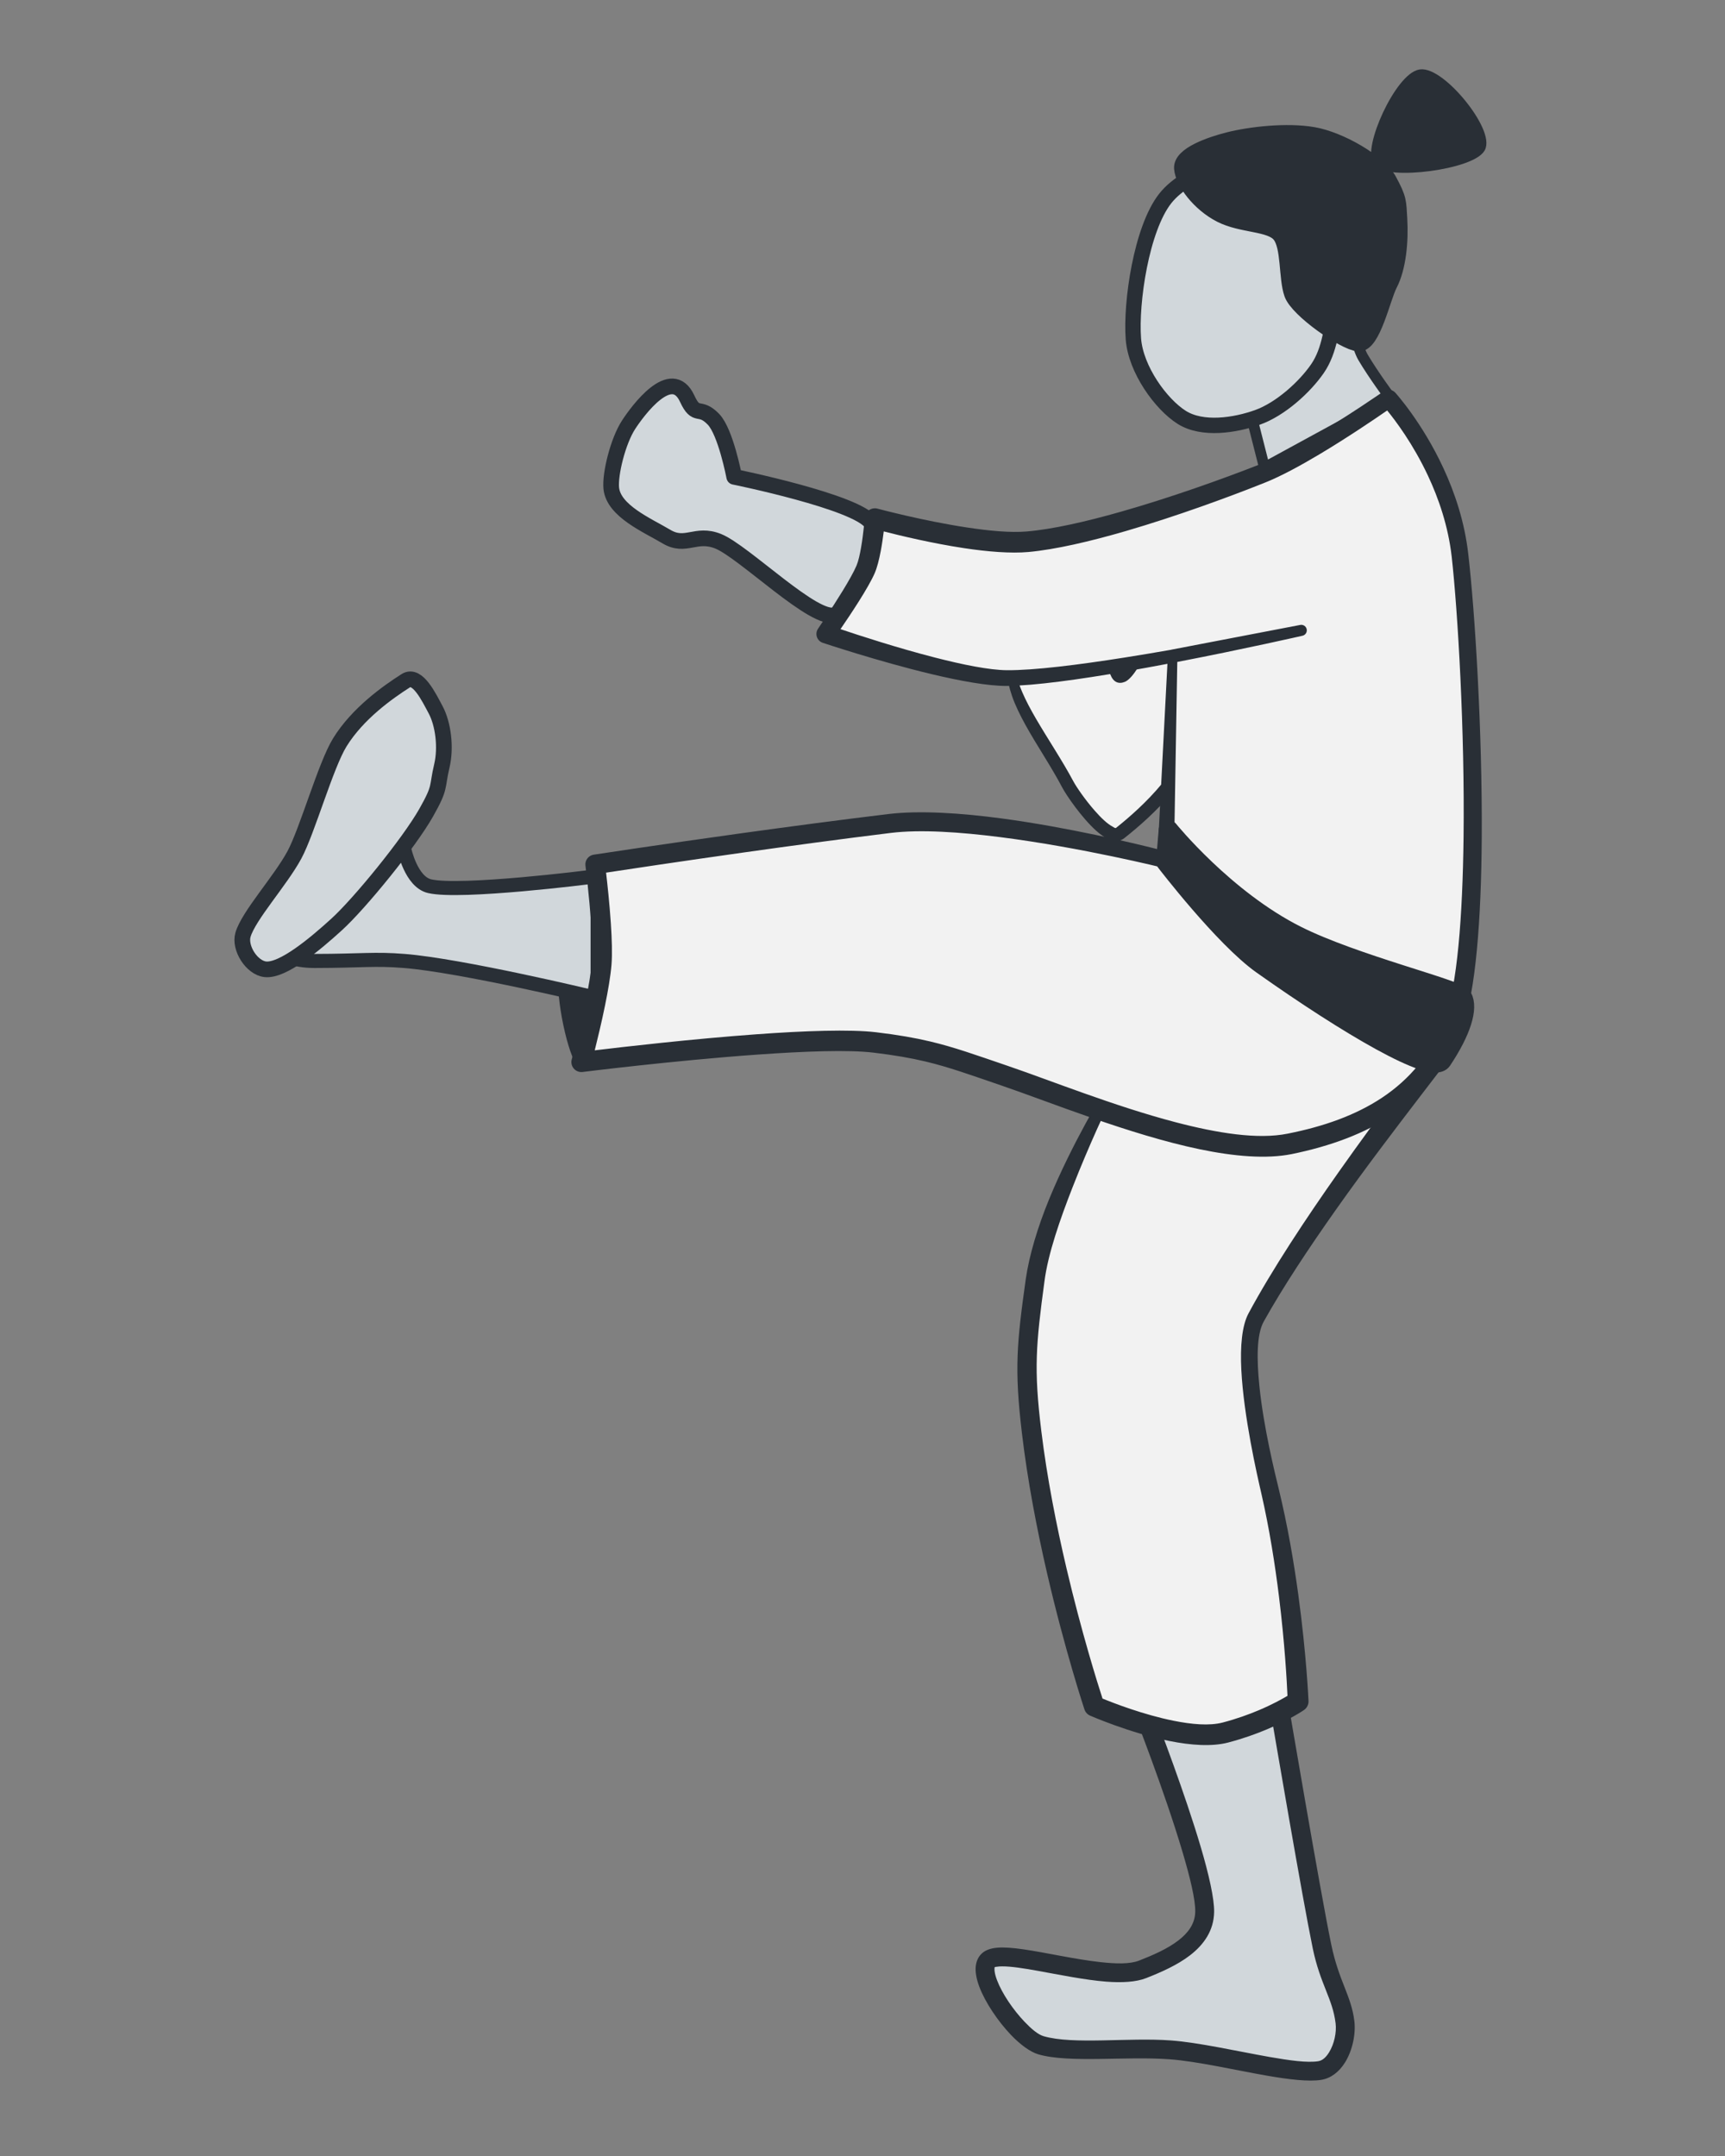 <?xml version="1.0" encoding="UTF-8" standalone="no"?>
<!DOCTYPE svg PUBLIC "-//W3C//DTD SVG 1.1//EN" "http://www.w3.org/Graphics/SVG/1.1/DTD/svg11.dtd">
<svg width="100%" height="100%" viewBox="0 0 1024 1280" version="1.1" xmlns="http://www.w3.org/2000/svg" xmlns:xlink="http://www.w3.org/1999/xlink" xml:space="preserve" xmlns:serif="http://www.serif.com/" style="fill-rule:evenodd;clip-rule:evenodd;stroke-linecap:round;stroke-linejoin:round;stroke-miterlimit:1.5;">
    <rect x="0" y="0" width="1024" height="1280" fill="#808080" stroke="none"/>
    <g id="Ebene-1" serif:id="Ebene 1" transform="matrix(1.024,0,0,1.024,-28.37,3.811)">
        <path d="M364.739,612.676C360.895,613.725 352.125,579.498 353.375,562.344C354.802,542.771 369.453,496.284 373.298,495.236C377.143,494.187 377.87,536.48 376.444,556.053C375.043,575.275 368.584,611.627 364.739,612.676Z" style="fill:rgb(41,47,54);stroke:rgb(41,47,54);stroke-width:3.98px;"/>
        <path d="M532.739,299.403C540.962,311.625 523.679,348.07 512,352.736C500.321,357.403 458.988,316.07 444,310.07C431.012,304.87 425.283,314.07 414.073,307.403C402.863,300.736 383.446,292.546 382.073,279.403C381.225,271.286 385.895,252.065 392.135,242.493C397.342,234.506 416.974,207.668 426.073,227.403C431.487,239.146 433.012,230.736 441.334,239.403C448.414,246.777 453.334,272.736 453.334,272.736C453.334,272.736 524.517,287.181 532.739,299.403Z" style="fill:rgb(209,215,219);stroke:rgb(41,47,54);stroke-width:9.08px;"/>
        <path d="M615.598,373.562C607.187,394.597 631.988,423.231 646.67,450.981C650.504,458.227 669.828,485.021 677.123,479.211C692.152,467.243 713.851,447.403 723.406,420.736C732.962,394.07 727.495,330.687 718.073,327.403C708.651,324.119 686.749,384.539 678.344,387.923C669.939,391.307 676.463,350.375 667.644,347.708C658.825,345.041 623.69,353.325 615.598,373.562Z" style="fill:rgb(242,242,242);"/>
        <path d="M678.05,383.33C677.907,382.18 677.869,380.609 677.717,379.383C676.811,372.062 676.652,361.527 675.098,354.466C673.906,349.051 671.529,345.487 668.562,344.671C663.319,343.222 649.52,345.24 636.895,351.281C626.842,356.09 617.534,363.304 613.928,372.894L613.928,372.894C610.287,380.764 610.99,389.927 614.376,399.774C616.247,405.213 619.009,410.827 622.163,416.553C628.665,428.359 637.051,440.591 643.406,452.707C645.927,457.504 654.915,470.508 663.101,477.855C666.448,480.858 669.757,482.914 672.499,483.568C675.196,484.211 677.558,483.735 679.501,482.196C687.799,475.62 698.089,466.706 707.338,455.61C715.342,446.008 722.551,434.78 727.121,422.067C732.045,407.943 732.918,383.9 731.178,363.407C730.089,350.58 727.957,339.164 725.353,332.392C723.585,327.796 721.239,325.119 719.127,324.379C717.477,323.789 715.587,323.986 713.568,325.221C711.098,326.732 708.104,330.336 704.967,335.236C697.649,346.666 688.883,365.523 682.217,376.792C680.525,379.653 679.209,382.044 678.05,383.33ZM717.278,330.55C718.398,331.204 719.032,333.422 719.968,336.33C722.656,344.681 724.34,358.684 724.718,373.371C725.155,390.325 723.802,408.225 719.692,419.405C715.466,431.236 708.739,441.661 701.327,450.616C692.494,461.286 682.673,469.882 674.746,476.226C674.194,476.668 673.55,475.992 672.697,475.545C669.507,473.874 665.828,470.269 662.322,466.28C656.738,459.925 651.675,452.523 649.933,449.254C643.458,437.12 635.151,424.763 628.324,413.06C625.205,407.712 622.425,402.504 620.278,397.498C616.695,389.145 614.835,381.395 617.269,374.23L617.269,374.23C620.879,365.714 629.637,359.649 638.897,355.717C650.154,350.937 662.21,349.26 666.726,350.745C667.264,350.923 667.334,351.66 667.616,352.423C668.224,354.061 668.547,356.214 668.806,358.624C669.857,368.415 669.285,381.941 671.379,387.332C673.107,391.784 676.093,393.097 679.82,391.589C681.572,390.87 684.034,388.513 686.513,384.64C693.399,373.884 703.232,350.285 711.343,337.554C712.89,335.127 714.353,333.123 715.717,331.76C716.218,331.26 717,330.732 717.278,330.55ZM678.196,384.16C678.339,384.751 678.562,385.047 678.929,384.806C679.382,384.509 678.869,384.247 678.196,384.16Z" style="fill:rgb(41,47,54);"/>
        <path d="M768.739,982.07C768.739,982.07 787.628,1093.62 794.073,1124.74C798.476,1146 805.628,1154.07 807.406,1168.74C808.674,1179.2 803.147,1195.09 792.739,1196.74C775.851,1199.4 733.006,1186.74 706.073,1184.74C681.163,1182.89 648.694,1187.18 631.139,1182.07C617.319,1178.05 591.362,1140.96 600.739,1132.74C610.117,1124.51 668.517,1146.51 690.073,1138.07C706.626,1131.59 725.752,1122.51 726.073,1104.74C726.517,1080.07 690.073,987.403 690.073,987.403L715.406,947.403L768.739,982.07Z" style="fill:rgb(209,215,219);"/>
        <path d="M774.138,981.156C773.882,979.647 773.007,978.313 771.723,977.479L718.39,942.812C717.163,942.015 715.668,941.742 714.238,942.054C712.809,942.366 711.563,943.237 710.781,944.474L685.447,984.474C684.513,985.949 684.338,987.782 684.977,989.407C684.977,989.407 702.739,1034.56 713.242,1070.07C717.566,1084.68 720.726,1097.57 720.598,1104.64C720.47,1111.77 716.355,1117.04 710.822,1121.3C704.322,1126.3 695.882,1129.91 688.076,1132.97C682.67,1135.09 674.668,1134.86 665.776,1133.89C650.945,1132.28 633.867,1128.3 620.874,1126.44C614.772,1125.56 609.49,1125.16 605.58,1125.53C601.76,1125.88 598.929,1127.04 597.13,1128.62C595.021,1130.47 593.722,1133.03 593.366,1136.23C593.006,1139.48 593.715,1143.64 595.437,1148.19C598.83,1157.17 606.166,1168.11 613.759,1176.06C619.296,1181.85 625.079,1186.01 629.608,1187.33C647.429,1192.52 680.382,1188.32 705.667,1190.2C721.674,1191.38 743.35,1196.4 761.746,1199.63C774.866,1201.94 786.435,1203.28 793.593,1202.14C799.26,1201.25 804.03,1197.48 807.404,1192.09C811.769,1185.12 813.735,1175.45 812.842,1168.08C811.046,1153.27 803.881,1145.09 799.434,1123.63C792.999,1092.56 774.138,981.156 774.138,981.156ZM763.743,985.352C766.51,1001.65 782.814,1097.38 788.711,1125.85C793.071,1146.89 800.21,1154.87 801.971,1169.39C802.599,1174.58 801.193,1181.37 798.123,1186.28C796.538,1188.81 794.548,1190.91 791.886,1191.33C785.532,1192.33 775.285,1190.89 763.641,1188.85C744.892,1185.55 722.792,1180.49 706.478,1179.28C681.945,1177.45 649.96,1181.85 632.669,1176.81C629.459,1175.88 625.602,1172.6 621.676,1168.49C615.077,1161.58 608.629,1152.12 605.679,1144.32C604.956,1142.41 604.449,1140.62 604.276,1139.03C604.219,1138.51 604.2,1138.01 604.238,1137.56C604.261,1137.28 604.173,1137.01 604.349,1136.85C604.622,1136.61 605.089,1136.64 605.614,1136.55C606.511,1136.4 607.539,1136.34 608.679,1136.34C613.914,1136.31 621.082,1137.45 629.062,1138.88C641.782,1141.16 656.432,1144.21 668.947,1145.19C678.147,1145.9 686.288,1145.43 692.07,1143.17C700.816,1139.74 710.216,1135.58 717.498,1129.98C725.748,1123.63 731.355,1115.48 731.547,1104.84C731.686,1097.1 728.473,1082.95 723.743,1066.96C714.628,1036.15 700.112,998.15 696.179,987.995C696.179,987.995 717.067,955.013 717.067,955.013L763.743,985.352Z" style="fill:rgb(41,47,54);"/>
        <g transform="matrix(1,0,0,1,8,0)">
            <path d="M362.073,504.736C362.073,504.736 286.739,514.292 268.739,510.07C257.991,507.549 254.073,488.736 254.073,488.736L170.073,538.07C170.073,538.07 177.751,553.456 202.053,553.421C229.676,553.382 236.607,552.015 254.073,553.421C287.184,556.088 362.073,574.07 362.073,574.07" style="fill:rgb(209,215,219);stroke:rgb(41,47,54);stroke-width:8.16px;"/>
        </g>
        <g transform="matrix(0.994,-0.11,0.11,0.994,-41.705,26.805)">
            <path d="M187.406,488.736C177.628,502.838 157.184,520.736 152.739,531.403C149.682,538.742 155.645,551.012 163.406,552.736C173.406,554.959 193.933,541.202 207.406,531.403C222.073,520.736 254.295,489.06 266.073,472.736C276.362,458.475 273.628,459.237 278.073,446.792C281.79,436.385 281.517,422.635 278.073,414.07C275.068,406.599 269.968,391.855 262.739,395.403C251.628,400.857 232.851,411.237 220.739,426.792C211.103,439.169 196.344,475.846 187.406,488.736Z" style="fill:rgb(209,215,219);stroke:rgb(41,47,54);stroke-width:9.1px;"/>
        </g>
        <path d="M747.528,215.403L760.739,267.403L834.073,227.403C834.073,227.403 823.898,213.693 817.895,203.505C810.561,191.06 810.561,154.736 810.561,154.736L747.528,215.403Z" style="fill:rgb(209,215,219);stroke:rgb(41,47,54);stroke-width:6.29px;"/>
        <path d="M703.164,111.403C689.387,128.959 683.144,171.596 684.739,192.736C686.08,210.497 700.739,230.66 712.739,238.245C724.739,245.83 743.628,242.941 756.739,238.245C769.851,233.549 783.851,220.988 791.406,210.07C798.771,199.427 799.804,185.478 802.073,172.736C804.962,156.514 814.517,126.959 808.739,112.736C802.962,98.514 783.565,87.607 767.406,87.403C749.81,87.181 716.942,93.847 703.164,111.403Z" style="fill:rgb(209,215,219);stroke:rgb(41,47,54);stroke-width:8.92px;"/>
        <g transform="matrix(0.996,0.089,-0.089,0.996,24.794,-66.394)">
            <path d="M825.406,154.736C829.628,144.514 829.643,129.223 827.739,116.403C826.252,106.383 826.509,104.953 819.739,94.731C813.012,84.573 789.295,73.68 773.739,72.403C758.184,71.126 737.406,75.403 725.073,79.736C715.177,83.213 698.406,90.625 699.739,98.403C701.073,106.181 711.517,117.848 724.406,123.07C737.295,128.292 753.628,125.278 759.739,131.736C765.851,138.195 765.628,156.155 769.739,165.155C773.851,174.155 802.284,190.403 810.561,190.403C818.839,190.403 822.143,162.636 825.406,154.736Z" style="fill:rgb(41,47,54);stroke:rgb(41,47,54);stroke-width:9.3px;"/>
        </g>
        <g transform="matrix(1.019,0,0,1.04,-5.83,-40.011)">
            <path d="M663.618,644.13C663.618,644.13 627.432,708.505 621.769,748.736C616.677,784.91 615.548,798.518 619.769,833.028C629.026,908.714 655.406,986.07 655.406,986.07C655.406,986.07 704.741,1007.26 730.073,1000.74C755.462,994.198 771.406,983.403 771.406,983.403C771.406,983.403 769.184,923.181 755.406,866.07C751.852,851.336 736.642,788.863 747.509,769.376C781.628,708.193 856.739,616.736 856.739,616.736L663.618,644.13Z" style="fill:rgb(242,242,242);"/>
            <path d="M663.232,641.514C662.395,641.633 661.663,642.129 661.255,642.855C661.255,642.855 642.909,671.964 629.665,703.636C623.293,718.876 618.396,734.769 616.465,748.019C613.886,765.988 612.296,778.459 611.835,790.63C611.355,803.351 612.102,815.747 614.26,833.675C617.502,860.604 622.891,887.747 628.51,911.596C638.801,955.267 649.861,987.886 649.861,987.886C650.384,989.421 651.546,990.667 653.059,991.317C653.059,991.317 675.579,1001 698.302,1005.48C710.319,1007.85 722.396,1008.68 731.572,1006.33C740.042,1004.15 747.499,1001.52 753.719,998.947C767.05,993.435 774.772,988.177 774.772,988.177C776.435,987.051 777.397,985.172 777.324,983.193C777.324,983.193 776.207,957.493 771.487,923.693C768.951,905.529 765.378,885.027 760.381,864.917C758.239,856.248 751.799,830.865 749.383,807.645C747.844,792.853 747.716,778.984 751.818,771.684C762.627,752.636 777.517,730.655 792.796,709.441C809.771,685.873 827.373,663.359 840.333,646.737C852.851,630.681 861.098,620.174 861.098,620.174C862.54,618.418 862.739,615.977 861.599,614.02C860.46,612.062 858.214,610.987 855.938,611.31L663.232,641.514ZM665.406,646.568L843.531,623.942C839.55,628.81 834.429,635.165 828.59,642.626C818.725,655.231 806.897,671.056 794.731,687.935C775.876,714.095 756.424,742.933 743.199,767.068C739.448,773.875 738.413,785.421 739.095,798.557C740.444,824.522 748.035,857.065 750.431,867.222C755.068,887.036 758.298,907.216 760.546,925.087C763.83,951.203 765.004,972.386 765.357,980.284C762.297,982.082 756.717,985.12 749.116,988.272C743.347,990.665 736.431,993.118 728.574,995.147C720.862,997.138 710.718,996.164 700.612,994.186C683.379,990.813 666.267,984.275 660.129,981.802C657.389,973.526 648.25,945.12 639.609,909.063C633.986,885.597 628.571,858.889 625.277,832.381C623.137,815.151 622.358,803.236 622.764,791.003C623.158,779.139 624.653,766.979 627.072,749.453C629.088,733.835 636,714.548 643.097,696.762C652.653,672.813 662.904,651.661 665.406,646.568L665.406,646.568Z" style="fill:rgb(41,47,54);"/>
        </g>
        <g transform="matrix(1,0,0,0.988,0,2.7)">
            <path d="M707.512,377.422L703.406,498.07C703.406,498.07 596.783,470.179 543.406,476.736C465.628,486.292 372.739,500.736 372.739,500.736C372.739,500.736 377.894,541.441 376.471,559.126C374.915,578.459 364.739,616.736 364.739,616.736C364.739,616.736 493.549,600.209 534.882,605.236C567.065,609.151 579.432,614.143 610.073,624.736C651.851,639.181 731.851,673.625 775.406,664.736C818.962,655.847 853.999,636.206 870.073,594.57C888.517,546.792 880.517,376.736 874.073,319.403C868.122,266.461 832.739,227.403 832.739,227.403C832.739,227.403 785.862,260.787 759.406,271.403C724.517,285.403 660.739,308.07 623.406,311.403C593.444,314.078 534.882,297.77 534.882,297.77C534.882,297.77 533.233,318.755 529.513,327.605C524.767,338.898 506.406,365.525 506.406,365.525C506.406,365.525 580.812,391.403 611.406,391.403C656.418,391.403 782.073,363.403 782.073,363.403L707.512,377.422Z" style="fill:rgb(242,242,242);"/>
            <path d="M704.472,383.046L698.896,491.853C684.794,488.253 646.726,479.002 608.726,473.827C584.732,470.559 560.763,469.003 542.741,471.192C514.503,474.63 484.275,478.708 457.213,482.513C409.654,489.201 371.875,495.043 371.875,495.043C368.823,495.518 366.701,498.369 367.094,501.469C367.094,501.469 369.309,519.094 370.397,536.094C370.939,544.569 371.213,552.884 370.744,558.654C370.241,564.835 368.815,573.009 367.147,581.194C363.683,598.185 359.139,615.212 359.139,615.212C358.637,617.101 359.098,619.119 360.368,620.593C361.638,622.068 363.551,622.805 365.469,622.559C365.469,622.559 418.32,615.828 467.09,612.335C493.974,610.41 519.601,609.436 534.171,611.222C546.356,612.709 555.637,614.347 564.174,616.404C577.826,619.694 589.59,624.046 608.138,630.466C636.598,640.317 682.698,659.368 723.1,667.892C743.155,672.124 761.87,673.73 776.6,670.729C798.865,666.107 818.955,658.734 835.605,647.313C853.047,635.349 866.779,618.984 875.32,596.644C883.259,575.878 886.394,532.521 886.685,485.065C887.072,422.105 882.693,351.856 878.899,318.848C876.818,299.92 871.091,282.704 864.496,268.283C852.067,241.11 836.528,223.888 836.528,223.888C834.782,221.962 831.894,221.645 829.782,223.15C829.782,223.15 808.771,237.991 787.008,250.902C776.531,257.117 765.884,262.89 757.391,266.26C736.918,274.388 706.449,285.469 677.287,293.853C657.277,299.605 637.896,304.095 622.881,305.384C613.401,306.209 600.951,304.969 588.503,303.071C562.466,299.102 536.452,291.995 536.452,291.995C534.751,291.521 532.929,291.84 531.484,292.865C530.039,293.891 529.121,295.515 528.981,297.295C528.981,297.295 528.342,306.273 526.87,314.815C526.184,318.794 525.353,322.683 524.257,325.343C522.712,329.088 519.597,334.599 516.211,340.207C509.61,351.139 501.964,362.388 501.964,362.388C500.991,363.799 500.729,365.59 501.256,367.225C501.783,368.86 503.038,370.151 504.646,370.71C504.646,370.71 536.721,381.582 567.551,389.047C584.215,393.082 600.525,396.103 611.406,396.015C627.458,395.89 653.633,392.193 680.785,387.418C688.672,386.03 696.643,384.554 704.472,383.046ZM710.184,381.944L708.226,498.238C708.176,499.717 707.465,501.093 706.293,501.98C705.121,502.866 703.615,503.166 702.199,502.795C702.199,502.795 654.638,490.796 607.319,484.722C584.299,481.768 561.339,480.135 544.071,482.281C515.907,485.772 485.759,489.91 458.769,493.761C422.028,499.004 391.136,503.721 379.054,505.585C379.821,512.248 381.07,523.929 381.821,535.335C382.421,544.448 382.691,553.391 382.197,559.598C381.675,566.162 380.201,574.848 378.445,583.543C376.464,593.354 374.13,603.177 372.476,609.858C389.405,607.79 429.007,603.172 466.247,600.435C494.036,598.393 520.528,597.432 535.593,599.25C548.322,600.794 558.016,602.51 566.935,604.653C580.927,608.015 592.994,612.44 612.007,619.006C636.334,627.408 673.67,642.627 709.158,652.035C733.462,658.479 756.846,662.294 774.212,658.744C794.878,654.599 813.585,647.996 829.088,637.513C844.731,626.935 857.07,612.391 864.826,592.495C872.609,572.527 875.596,530.714 876.141,484.967C876.885,422.483 872.848,352.738 869.247,319.959C867.206,302.192 861.734,286.053 855.465,272.544C846.854,253.99 836.733,240.394 831.861,234.367C824.767,239.337 808.818,250.307 792.439,260.196C781.479,266.813 770.32,272.935 761.421,276.546C740.743,284.933 709.964,296.39 680.484,305.092C659.701,311.227 639.548,315.974 623.931,317.422C613.672,318.362 600.174,317.242 586.699,315.185C568.136,312.352 549.61,307.841 540.021,305.349C539.61,308.703 539.029,312.854 538.273,316.909C537.357,321.822 536.171,326.595 534.769,329.867C533.01,333.977 529.535,340.037 525.716,346.173C521.954,352.22 517.874,358.36 514.941,362.693C525.817,366.406 548.165,373.782 569.907,379.418C585.661,383.501 601.079,386.708 611.406,386.791C627.127,386.914 652.809,383.643 679.469,379.387C688.517,377.943 697.676,376.384 706.599,374.8C706.731,374.751 706.868,374.713 707.01,374.687L781.488,360.216C783.207,359.893 784.864,361.024 785.212,362.758C785.56,364.492 784.469,366.188 782.762,366.569C782.762,366.569 748.994,374.377 710.184,381.944Z" style="fill:rgb(41,47,54);"/>
        </g>
        <g transform="matrix(0.969,0,0,0.976,27.387,14.895)">
            <path d="M697.829,492.736C697.829,492.736 732.542,537.736 755.411,553.812C807.175,590.199 857.203,619.21 862.948,610.667C874.604,593.333 878.738,579.673 875.093,573.236C872.537,568.722 810.43,553.922 775.982,536.736C732.93,515.258 699.406,474.07 699.406,474.07L697.829,492.736Z" style="fill:rgb(41,47,54);stroke:rgb(41,47,54);stroke-width:11.78px;"/>
        </g>
        <g transform="matrix(0.963,0.268,-0.268,0.963,76.257,-199.416)">
            <path d="M800.406,78.403C792.073,72.403 799.228,26.848 810.561,21.736C821.895,16.625 859.406,43.292 856.406,54.403C853.406,65.514 808.739,84.403 800.406,78.403Z" style="fill:rgb(41,47,54);stroke:rgb(41,47,54);stroke-width:4.45px;"/>
        </g>
    </g>
</svg>
